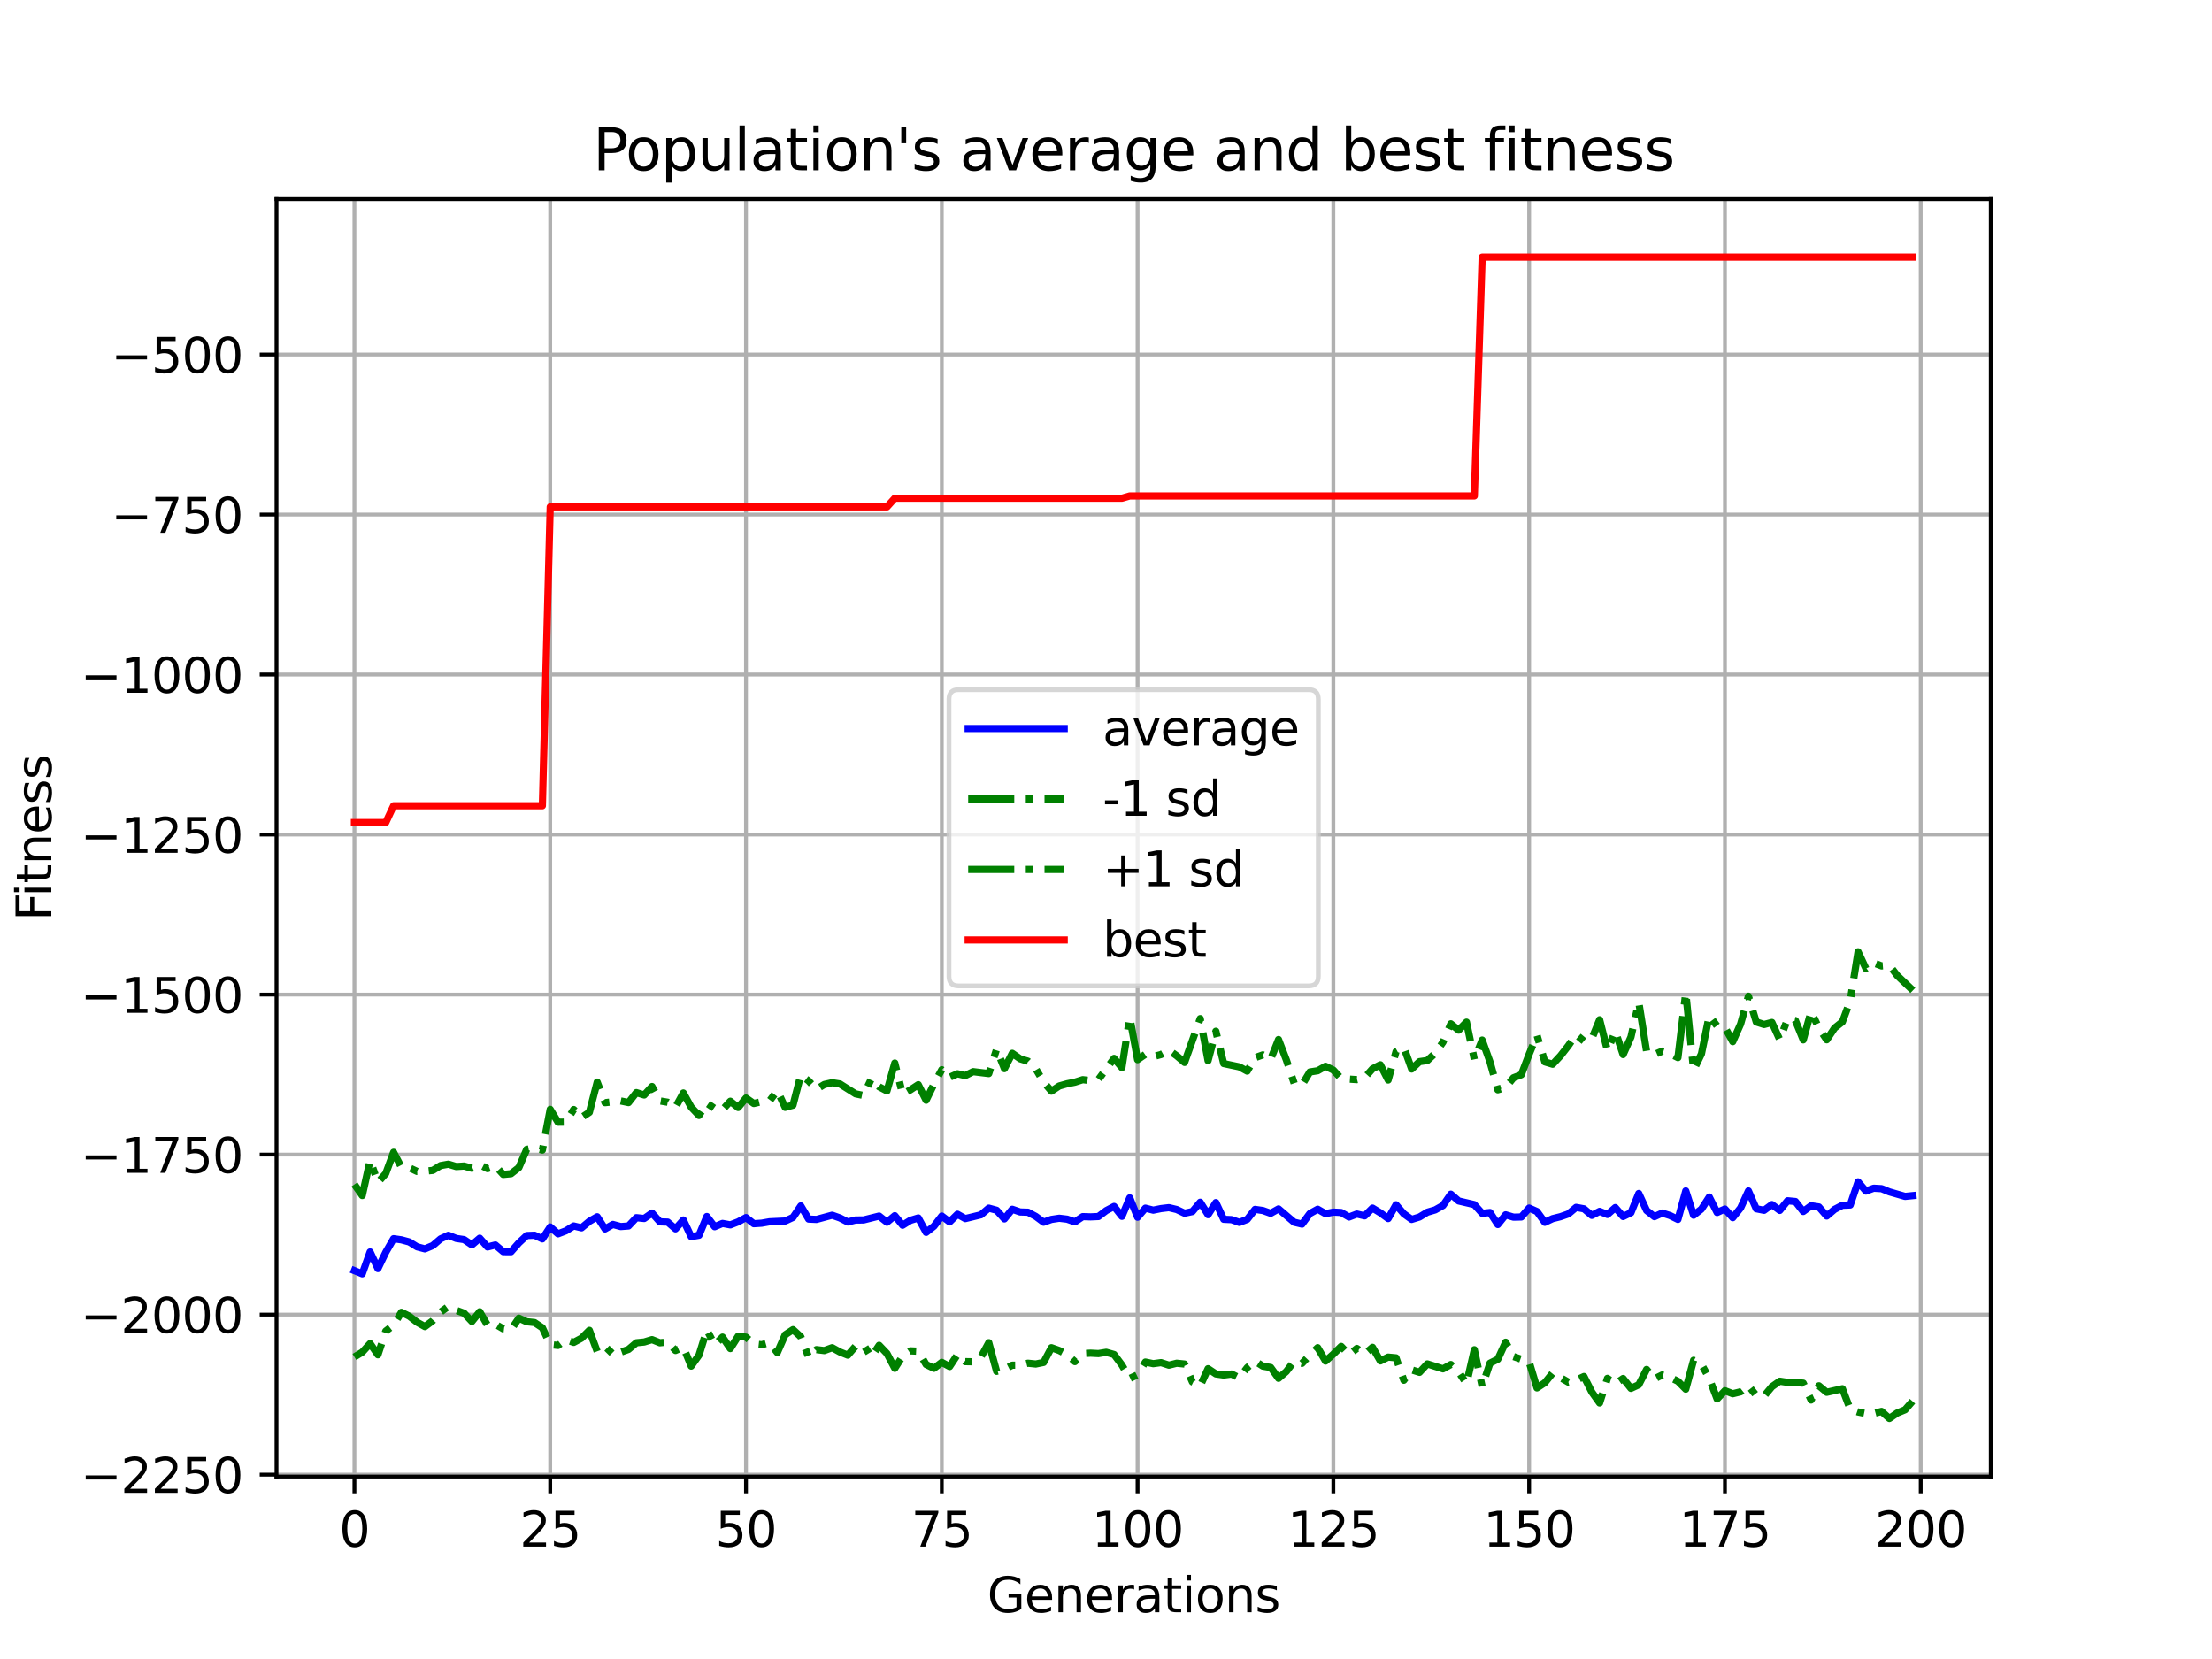<?xml version="1.0" encoding="utf-8" standalone="no"?>
<!DOCTYPE svg PUBLIC "-//W3C//DTD SVG 1.1//EN"
  "http://www.w3.org/Graphics/SVG/1.1/DTD/svg11.dtd">
<svg xmlns:xlink="http://www.w3.org/1999/xlink" width="460.8pt" height="345.6pt" viewBox="0 0 460.8 345.6" xmlns="http://www.w3.org/2000/svg" version="1.1">
 <defs>
  <style type="text/css">*{stroke-linejoin: round; stroke-linecap: butt}</style>
 </defs>
 <g id="figure_1">
  <g id="patch_1">
   <path d="M 0 345.6 
L 460.8 345.6 
L 460.8 0 
L 0 0 
z
" style="fill: #ffffff"/>
  </g>
  <g id="axes_1">
   <g id="patch_2">
    <path d="M 57.6 307.584 
L 414.72 307.584 
L 414.72 41.472 
L 57.6 41.472 
z
" style="fill: #ffffff"/>
   </g>
   <g id="matplotlib.axis_1">
    <g id="xtick_1">
     <g id="line2d_1">
      <path d="M 73.833 307.584 
L 73.833 41.472 
" clip-path="url(#pcb85014540)" style="fill: none; stroke: #b0b0b0; stroke-width: 0.8; stroke-linecap: square"/>
     </g>
     <g id="line2d_2">
      <defs>
       <path id="ma64a3f5273" d="M 0 0 
L 0 3.5 
" style="stroke: #000000; stroke-width: 0.8"/>
      </defs>
      <g>
       <use xlink:href="#ma64a3f5273" x="73.833" y="307.584" style="stroke: #000000; stroke-width: 0.8"/>
      </g>
     </g>
     <g id="text_1">
      <!-- 0 -->
      <g transform="translate(70.651 322.182) scale(0.1 -0.1)">
       <defs>
        <path id="DejaVuSans-30" d="M 2034 4250 
Q 1547 4250 1301 3770 
Q 1056 3291 1056 2328 
Q 1056 1369 1301 889 
Q 1547 409 2034 409 
Q 2525 409 2770 889 
Q 3016 1369 3016 2328 
Q 3016 3291 2770 3770 
Q 2525 4250 2034 4250 
z
M 2034 4750 
Q 2819 4750 3233 4129 
Q 3647 3509 3647 2328 
Q 3647 1150 3233 529 
Q 2819 -91 2034 -91 
Q 1250 -91 836 529 
Q 422 1150 422 2328 
Q 422 3509 836 4129 
Q 1250 4750 2034 4750 
z
" transform="scale(0.016)"/>
       </defs>
       <use xlink:href="#DejaVuSans-30"/>
      </g>
     </g>
    </g>
    <g id="xtick_2">
     <g id="line2d_3">
      <path d="M 114.618 307.584 
L 114.618 41.472 
" clip-path="url(#pcb85014540)" style="fill: none; stroke: #b0b0b0; stroke-width: 0.8; stroke-linecap: square"/>
     </g>
     <g id="line2d_4">
      <g>
       <use xlink:href="#ma64a3f5273" x="114.618" y="307.584" style="stroke: #000000; stroke-width: 0.8"/>
      </g>
     </g>
     <g id="text_2">
      <!-- 25 -->
      <g transform="translate(108.256 322.182) scale(0.1 -0.1)">
       <defs>
        <path id="DejaVuSans-32" d="M 1228 531 
L 3431 531 
L 3431 0 
L 469 0 
L 469 531 
Q 828 903 1448 1529 
Q 2069 2156 2228 2338 
Q 2531 2678 2651 2914 
Q 2772 3150 2772 3378 
Q 2772 3750 2511 3984 
Q 2250 4219 1831 4219 
Q 1534 4219 1204 4116 
Q 875 4013 500 3803 
L 500 4441 
Q 881 4594 1212 4672 
Q 1544 4750 1819 4750 
Q 2544 4750 2975 4387 
Q 3406 4025 3406 3419 
Q 3406 3131 3298 2873 
Q 3191 2616 2906 2266 
Q 2828 2175 2409 1742 
Q 1991 1309 1228 531 
z
" transform="scale(0.016)"/>
        <path id="DejaVuSans-35" d="M 691 4666 
L 3169 4666 
L 3169 4134 
L 1269 4134 
L 1269 2991 
Q 1406 3038 1543 3061 
Q 1681 3084 1819 3084 
Q 2600 3084 3056 2656 
Q 3513 2228 3513 1497 
Q 3513 744 3044 326 
Q 2575 -91 1722 -91 
Q 1428 -91 1123 -41 
Q 819 9 494 109 
L 494 744 
Q 775 591 1075 516 
Q 1375 441 1709 441 
Q 2250 441 2565 725 
Q 2881 1009 2881 1497 
Q 2881 1984 2565 2268 
Q 2250 2553 1709 2553 
Q 1456 2553 1204 2497 
Q 953 2441 691 2322 
L 691 4666 
z
" transform="scale(0.016)"/>
       </defs>
       <use xlink:href="#DejaVuSans-32"/>
       <use xlink:href="#DejaVuSans-35" x="63.623"/>
      </g>
     </g>
    </g>
    <g id="xtick_3">
     <g id="line2d_5">
      <path d="M 155.404 307.584 
L 155.404 41.472 
" clip-path="url(#pcb85014540)" style="fill: none; stroke: #b0b0b0; stroke-width: 0.8; stroke-linecap: square"/>
     </g>
     <g id="line2d_6">
      <g>
       <use xlink:href="#ma64a3f5273" x="155.404" y="307.584" style="stroke: #000000; stroke-width: 0.8"/>
      </g>
     </g>
     <g id="text_3">
      <!-- 50 -->
      <g transform="translate(149.042 322.182) scale(0.1 -0.1)">
       <use xlink:href="#DejaVuSans-35"/>
       <use xlink:href="#DejaVuSans-30" x="63.623"/>
      </g>
     </g>
    </g>
    <g id="xtick_4">
     <g id="line2d_7">
      <path d="M 196.19 307.584 
L 196.19 41.472 
" clip-path="url(#pcb85014540)" style="fill: none; stroke: #b0b0b0; stroke-width: 0.8; stroke-linecap: square"/>
     </g>
     <g id="line2d_8">
      <g>
       <use xlink:href="#ma64a3f5273" x="196.19" y="307.584" style="stroke: #000000; stroke-width: 0.8"/>
      </g>
     </g>
     <g id="text_4">
      <!-- 75 -->
      <g transform="translate(189.827 322.182) scale(0.1 -0.1)">
       <defs>
        <path id="DejaVuSans-37" d="M 525 4666 
L 3525 4666 
L 3525 4397 
L 1831 0 
L 1172 0 
L 2766 4134 
L 525 4134 
L 525 4666 
z
" transform="scale(0.016)"/>
       </defs>
       <use xlink:href="#DejaVuSans-37"/>
       <use xlink:href="#DejaVuSans-35" x="63.623"/>
      </g>
     </g>
    </g>
    <g id="xtick_5">
     <g id="line2d_9">
      <path d="M 236.976 307.584 
L 236.976 41.472 
" clip-path="url(#pcb85014540)" style="fill: none; stroke: #b0b0b0; stroke-width: 0.8; stroke-linecap: square"/>
     </g>
     <g id="line2d_10">
      <g>
       <use xlink:href="#ma64a3f5273" x="236.976" y="307.584" style="stroke: #000000; stroke-width: 0.8"/>
      </g>
     </g>
     <g id="text_5">
      <!-- 100 -->
      <g transform="translate(227.432 322.182) scale(0.1 -0.1)">
       <defs>
        <path id="DejaVuSans-31" d="M 794 531 
L 1825 531 
L 1825 4091 
L 703 3866 
L 703 4441 
L 1819 4666 
L 2450 4666 
L 2450 531 
L 3481 531 
L 3481 0 
L 794 0 
L 794 531 
z
" transform="scale(0.016)"/>
       </defs>
       <use xlink:href="#DejaVuSans-31"/>
       <use xlink:href="#DejaVuSans-30" x="63.623"/>
       <use xlink:href="#DejaVuSans-30" x="127.246"/>
      </g>
     </g>
    </g>
    <g id="xtick_6">
     <g id="line2d_11">
      <path d="M 277.761 307.584 
L 277.761 41.472 
" clip-path="url(#pcb85014540)" style="fill: none; stroke: #b0b0b0; stroke-width: 0.8; stroke-linecap: square"/>
     </g>
     <g id="line2d_12">
      <g>
       <use xlink:href="#ma64a3f5273" x="277.761" y="307.584" style="stroke: #000000; stroke-width: 0.8"/>
      </g>
     </g>
     <g id="text_6">
      <!-- 125 -->
      <g transform="translate(268.218 322.182) scale(0.1 -0.1)">
       <use xlink:href="#DejaVuSans-31"/>
       <use xlink:href="#DejaVuSans-32" x="63.623"/>
       <use xlink:href="#DejaVuSans-35" x="127.246"/>
      </g>
     </g>
    </g>
    <g id="xtick_7">
     <g id="line2d_13">
      <path d="M 318.547 307.584 
L 318.547 41.472 
" clip-path="url(#pcb85014540)" style="fill: none; stroke: #b0b0b0; stroke-width: 0.8; stroke-linecap: square"/>
     </g>
     <g id="line2d_14">
      <g>
       <use xlink:href="#ma64a3f5273" x="318.547" y="307.584" style="stroke: #000000; stroke-width: 0.8"/>
      </g>
     </g>
     <g id="text_7">
      <!-- 150 -->
      <g transform="translate(309.003 322.182) scale(0.1 -0.1)">
       <use xlink:href="#DejaVuSans-31"/>
       <use xlink:href="#DejaVuSans-35" x="63.623"/>
       <use xlink:href="#DejaVuSans-30" x="127.246"/>
      </g>
     </g>
    </g>
    <g id="xtick_8">
     <g id="line2d_15">
      <path d="M 359.333 307.584 
L 359.333 41.472 
" clip-path="url(#pcb85014540)" style="fill: none; stroke: #b0b0b0; stroke-width: 0.8; stroke-linecap: square"/>
     </g>
     <g id="line2d_16">
      <g>
       <use xlink:href="#ma64a3f5273" x="359.333" y="307.584" style="stroke: #000000; stroke-width: 0.8"/>
      </g>
     </g>
     <g id="text_8">
      <!-- 175 -->
      <g transform="translate(349.789 322.182) scale(0.1 -0.1)">
       <use xlink:href="#DejaVuSans-31"/>
       <use xlink:href="#DejaVuSans-37" x="63.623"/>
       <use xlink:href="#DejaVuSans-35" x="127.246"/>
      </g>
     </g>
    </g>
    <g id="xtick_9">
     <g id="line2d_17">
      <path d="M 400.119 307.584 
L 400.119 41.472 
" clip-path="url(#pcb85014540)" style="fill: none; stroke: #b0b0b0; stroke-width: 0.8; stroke-linecap: square"/>
     </g>
     <g id="line2d_18">
      <g>
       <use xlink:href="#ma64a3f5273" x="400.119" y="307.584" style="stroke: #000000; stroke-width: 0.8"/>
      </g>
     </g>
     <g id="text_9">
      <!-- 200 -->
      <g transform="translate(390.575 322.182) scale(0.1 -0.1)">
       <use xlink:href="#DejaVuSans-32"/>
       <use xlink:href="#DejaVuSans-30" x="63.623"/>
       <use xlink:href="#DejaVuSans-30" x="127.246"/>
      </g>
     </g>
    </g>
    <g id="text_10">
     <!-- Generations -->
     <g transform="translate(205.662 335.861) scale(0.1 -0.1)">
      <defs>
       <path id="DejaVuSans-47" d="M 3809 666 
L 3809 1919 
L 2778 1919 
L 2778 2438 
L 4434 2438 
L 4434 434 
Q 4069 175 3628 42 
Q 3188 -91 2688 -91 
Q 1594 -91 976 548 
Q 359 1188 359 2328 
Q 359 3472 976 4111 
Q 1594 4750 2688 4750 
Q 3144 4750 3555 4637 
Q 3966 4525 4313 4306 
L 4313 3634 
Q 3963 3931 3569 4081 
Q 3175 4231 2741 4231 
Q 1884 4231 1454 3753 
Q 1025 3275 1025 2328 
Q 1025 1384 1454 906 
Q 1884 428 2741 428 
Q 3075 428 3337 486 
Q 3600 544 3809 666 
z
" transform="scale(0.016)"/>
       <path id="DejaVuSans-65" d="M 3597 1894 
L 3597 1613 
L 953 1613 
Q 991 1019 1311 708 
Q 1631 397 2203 397 
Q 2534 397 2845 478 
Q 3156 559 3463 722 
L 3463 178 
Q 3153 47 2828 -22 
Q 2503 -91 2169 -91 
Q 1331 -91 842 396 
Q 353 884 353 1716 
Q 353 2575 817 3079 
Q 1281 3584 2069 3584 
Q 2775 3584 3186 3129 
Q 3597 2675 3597 1894 
z
M 3022 2063 
Q 3016 2534 2758 2815 
Q 2500 3097 2075 3097 
Q 1594 3097 1305 2825 
Q 1016 2553 972 2059 
L 3022 2063 
z
" transform="scale(0.016)"/>
       <path id="DejaVuSans-6e" d="M 3513 2113 
L 3513 0 
L 2938 0 
L 2938 2094 
Q 2938 2591 2744 2837 
Q 2550 3084 2163 3084 
Q 1697 3084 1428 2787 
Q 1159 2491 1159 1978 
L 1159 0 
L 581 0 
L 581 3500 
L 1159 3500 
L 1159 2956 
Q 1366 3272 1645 3428 
Q 1925 3584 2291 3584 
Q 2894 3584 3203 3211 
Q 3513 2838 3513 2113 
z
" transform="scale(0.016)"/>
       <path id="DejaVuSans-72" d="M 2631 2963 
Q 2534 3019 2420 3045 
Q 2306 3072 2169 3072 
Q 1681 3072 1420 2755 
Q 1159 2438 1159 1844 
L 1159 0 
L 581 0 
L 581 3500 
L 1159 3500 
L 1159 2956 
Q 1341 3275 1631 3429 
Q 1922 3584 2338 3584 
Q 2397 3584 2469 3576 
Q 2541 3569 2628 3553 
L 2631 2963 
z
" transform="scale(0.016)"/>
       <path id="DejaVuSans-61" d="M 2194 1759 
Q 1497 1759 1228 1600 
Q 959 1441 959 1056 
Q 959 750 1161 570 
Q 1363 391 1709 391 
Q 2188 391 2477 730 
Q 2766 1069 2766 1631 
L 2766 1759 
L 2194 1759 
z
M 3341 1997 
L 3341 0 
L 2766 0 
L 2766 531 
Q 2569 213 2275 61 
Q 1981 -91 1556 -91 
Q 1019 -91 701 211 
Q 384 513 384 1019 
Q 384 1609 779 1909 
Q 1175 2209 1959 2209 
L 2766 2209 
L 2766 2266 
Q 2766 2663 2505 2880 
Q 2244 3097 1772 3097 
Q 1472 3097 1187 3025 
Q 903 2953 641 2809 
L 641 3341 
Q 956 3463 1253 3523 
Q 1550 3584 1831 3584 
Q 2591 3584 2966 3190 
Q 3341 2797 3341 1997 
z
" transform="scale(0.016)"/>
       <path id="DejaVuSans-74" d="M 1172 4494 
L 1172 3500 
L 2356 3500 
L 2356 3053 
L 1172 3053 
L 1172 1153 
Q 1172 725 1289 603 
Q 1406 481 1766 481 
L 2356 481 
L 2356 0 
L 1766 0 
Q 1100 0 847 248 
Q 594 497 594 1153 
L 594 3053 
L 172 3053 
L 172 3500 
L 594 3500 
L 594 4494 
L 1172 4494 
z
" transform="scale(0.016)"/>
       <path id="DejaVuSans-69" d="M 603 3500 
L 1178 3500 
L 1178 0 
L 603 0 
L 603 3500 
z
M 603 4863 
L 1178 4863 
L 1178 4134 
L 603 4134 
L 603 4863 
z
" transform="scale(0.016)"/>
       <path id="DejaVuSans-6f" d="M 1959 3097 
Q 1497 3097 1228 2736 
Q 959 2375 959 1747 
Q 959 1119 1226 758 
Q 1494 397 1959 397 
Q 2419 397 2687 759 
Q 2956 1122 2956 1747 
Q 2956 2369 2687 2733 
Q 2419 3097 1959 3097 
z
M 1959 3584 
Q 2709 3584 3137 3096 
Q 3566 2609 3566 1747 
Q 3566 888 3137 398 
Q 2709 -91 1959 -91 
Q 1206 -91 779 398 
Q 353 888 353 1747 
Q 353 2609 779 3096 
Q 1206 3584 1959 3584 
z
" transform="scale(0.016)"/>
       <path id="DejaVuSans-73" d="M 2834 3397 
L 2834 2853 
Q 2591 2978 2328 3040 
Q 2066 3103 1784 3103 
Q 1356 3103 1142 2972 
Q 928 2841 928 2578 
Q 928 2378 1081 2264 
Q 1234 2150 1697 2047 
L 1894 2003 
Q 2506 1872 2764 1633 
Q 3022 1394 3022 966 
Q 3022 478 2636 193 
Q 2250 -91 1575 -91 
Q 1294 -91 989 -36 
Q 684 19 347 128 
L 347 722 
Q 666 556 975 473 
Q 1284 391 1588 391 
Q 1994 391 2212 530 
Q 2431 669 2431 922 
Q 2431 1156 2273 1281 
Q 2116 1406 1581 1522 
L 1381 1569 
Q 847 1681 609 1914 
Q 372 2147 372 2553 
Q 372 3047 722 3315 
Q 1072 3584 1716 3584 
Q 2034 3584 2315 3537 
Q 2597 3491 2834 3397 
z
" transform="scale(0.016)"/>
      </defs>
      <use xlink:href="#DejaVuSans-47"/>
      <use xlink:href="#DejaVuSans-65" x="77.49"/>
      <use xlink:href="#DejaVuSans-6e" x="139.014"/>
      <use xlink:href="#DejaVuSans-65" x="202.393"/>
      <use xlink:href="#DejaVuSans-72" x="263.916"/>
      <use xlink:href="#DejaVuSans-61" x="305.029"/>
      <use xlink:href="#DejaVuSans-74" x="366.309"/>
      <use xlink:href="#DejaVuSans-69" x="405.518"/>
      <use xlink:href="#DejaVuSans-6f" x="433.301"/>
      <use xlink:href="#DejaVuSans-6e" x="494.482"/>
      <use xlink:href="#DejaVuSans-73" x="557.861"/>
     </g>
    </g>
   </g>
   <g id="matplotlib.axis_2">
    <g id="ytick_1">
     <g id="line2d_19">
      <path d="M 57.6 307.189 
L 414.72 307.189 
" clip-path="url(#pcb85014540)" style="fill: none; stroke: #b0b0b0; stroke-width: 0.8; stroke-linecap: square"/>
     </g>
     <g id="line2d_20">
      <defs>
       <path id="mf04acfb5c8" d="M 0 0 
L -3.5 0 
" style="stroke: #000000; stroke-width: 0.8"/>
      </defs>
      <g>
       <use xlink:href="#mf04acfb5c8" x="57.6" y="307.189" style="stroke: #000000; stroke-width: 0.8"/>
      </g>
     </g>
     <g id="text_11">
      <!-- −2250 -->
      <g transform="translate(16.77 310.988) scale(0.1 -0.1)">
       <defs>
        <path id="DejaVuSans-2212" d="M 678 2272 
L 4684 2272 
L 4684 1741 
L 678 1741 
L 678 2272 
z
" transform="scale(0.016)"/>
       </defs>
       <use xlink:href="#DejaVuSans-2212"/>
       <use xlink:href="#DejaVuSans-32" x="83.789"/>
       <use xlink:href="#DejaVuSans-32" x="147.412"/>
       <use xlink:href="#DejaVuSans-35" x="211.035"/>
       <use xlink:href="#DejaVuSans-30" x="274.658"/>
      </g>
     </g>
    </g>
    <g id="ytick_2">
     <g id="line2d_21">
      <path d="M 57.6 273.856 
L 414.72 273.856 
" clip-path="url(#pcb85014540)" style="fill: none; stroke: #b0b0b0; stroke-width: 0.8; stroke-linecap: square"/>
     </g>
     <g id="line2d_22">
      <g>
       <use xlink:href="#mf04acfb5c8" x="57.6" y="273.856" style="stroke: #000000; stroke-width: 0.8"/>
      </g>
     </g>
     <g id="text_12">
      <!-- −2000 -->
      <g transform="translate(16.77 277.655) scale(0.1 -0.1)">
       <use xlink:href="#DejaVuSans-2212"/>
       <use xlink:href="#DejaVuSans-32" x="83.789"/>
       <use xlink:href="#DejaVuSans-30" x="147.412"/>
       <use xlink:href="#DejaVuSans-30" x="211.035"/>
       <use xlink:href="#DejaVuSans-30" x="274.658"/>
      </g>
     </g>
    </g>
    <g id="ytick_3">
     <g id="line2d_23">
      <path d="M 57.6 240.523 
L 414.72 240.523 
" clip-path="url(#pcb85014540)" style="fill: none; stroke: #b0b0b0; stroke-width: 0.8; stroke-linecap: square"/>
     </g>
     <g id="line2d_24">
      <g>
       <use xlink:href="#mf04acfb5c8" x="57.6" y="240.523" style="stroke: #000000; stroke-width: 0.8"/>
      </g>
     </g>
     <g id="text_13">
      <!-- −1750 -->
      <g transform="translate(16.77 244.322) scale(0.1 -0.1)">
       <use xlink:href="#DejaVuSans-2212"/>
       <use xlink:href="#DejaVuSans-31" x="83.789"/>
       <use xlink:href="#DejaVuSans-37" x="147.412"/>
       <use xlink:href="#DejaVuSans-35" x="211.035"/>
       <use xlink:href="#DejaVuSans-30" x="274.658"/>
      </g>
     </g>
    </g>
    <g id="ytick_4">
     <g id="line2d_25">
      <path d="M 57.6 207.19 
L 414.72 207.19 
" clip-path="url(#pcb85014540)" style="fill: none; stroke: #b0b0b0; stroke-width: 0.8; stroke-linecap: square"/>
     </g>
     <g id="line2d_26">
      <g>
       <use xlink:href="#mf04acfb5c8" x="57.6" y="207.19" style="stroke: #000000; stroke-width: 0.8"/>
      </g>
     </g>
     <g id="text_14">
      <!-- −1500 -->
      <g transform="translate(16.77 210.99) scale(0.1 -0.1)">
       <use xlink:href="#DejaVuSans-2212"/>
       <use xlink:href="#DejaVuSans-31" x="83.789"/>
       <use xlink:href="#DejaVuSans-35" x="147.412"/>
       <use xlink:href="#DejaVuSans-30" x="211.035"/>
       <use xlink:href="#DejaVuSans-30" x="274.658"/>
      </g>
     </g>
    </g>
    <g id="ytick_5">
     <g id="line2d_27">
      <path d="M 57.6 173.858 
L 414.72 173.858 
" clip-path="url(#pcb85014540)" style="fill: none; stroke: #b0b0b0; stroke-width: 0.8; stroke-linecap: square"/>
     </g>
     <g id="line2d_28">
      <g>
       <use xlink:href="#mf04acfb5c8" x="57.6" y="173.858" style="stroke: #000000; stroke-width: 0.8"/>
      </g>
     </g>
     <g id="text_15">
      <!-- −1250 -->
      <g transform="translate(16.77 177.657) scale(0.1 -0.1)">
       <use xlink:href="#DejaVuSans-2212"/>
       <use xlink:href="#DejaVuSans-31" x="83.789"/>
       <use xlink:href="#DejaVuSans-32" x="147.412"/>
       <use xlink:href="#DejaVuSans-35" x="211.035"/>
       <use xlink:href="#DejaVuSans-30" x="274.658"/>
      </g>
     </g>
    </g>
    <g id="ytick_6">
     <g id="line2d_29">
      <path d="M 57.6 140.525 
L 414.72 140.525 
" clip-path="url(#pcb85014540)" style="fill: none; stroke: #b0b0b0; stroke-width: 0.8; stroke-linecap: square"/>
     </g>
     <g id="line2d_30">
      <g>
       <use xlink:href="#mf04acfb5c8" x="57.6" y="140.525" style="stroke: #000000; stroke-width: 0.8"/>
      </g>
     </g>
     <g id="text_16">
      <!-- −1000 -->
      <g transform="translate(16.77 144.324) scale(0.1 -0.1)">
       <use xlink:href="#DejaVuSans-2212"/>
       <use xlink:href="#DejaVuSans-31" x="83.789"/>
       <use xlink:href="#DejaVuSans-30" x="147.412"/>
       <use xlink:href="#DejaVuSans-30" x="211.035"/>
       <use xlink:href="#DejaVuSans-30" x="274.658"/>
      </g>
     </g>
    </g>
    <g id="ytick_7">
     <g id="line2d_31">
      <path d="M 57.6 107.192 
L 414.72 107.192 
" clip-path="url(#pcb85014540)" style="fill: none; stroke: #b0b0b0; stroke-width: 0.8; stroke-linecap: square"/>
     </g>
     <g id="line2d_32">
      <g>
       <use xlink:href="#mf04acfb5c8" x="57.6" y="107.192" style="stroke: #000000; stroke-width: 0.8"/>
      </g>
     </g>
     <g id="text_17">
      <!-- −750 -->
      <g transform="translate(23.133 110.991) scale(0.1 -0.1)">
       <use xlink:href="#DejaVuSans-2212"/>
       <use xlink:href="#DejaVuSans-37" x="83.789"/>
       <use xlink:href="#DejaVuSans-35" x="147.412"/>
       <use xlink:href="#DejaVuSans-30" x="211.035"/>
      </g>
     </g>
    </g>
    <g id="ytick_8">
     <g id="line2d_33">
      <path d="M 57.6 73.859 
L 414.72 73.859 
" clip-path="url(#pcb85014540)" style="fill: none; stroke: #b0b0b0; stroke-width: 0.8; stroke-linecap: square"/>
     </g>
     <g id="line2d_34">
      <g>
       <use xlink:href="#mf04acfb5c8" x="57.6" y="73.859" style="stroke: #000000; stroke-width: 0.8"/>
      </g>
     </g>
     <g id="text_18">
      <!-- −500 -->
      <g transform="translate(23.133 77.659) scale(0.1 -0.1)">
       <use xlink:href="#DejaVuSans-2212"/>
       <use xlink:href="#DejaVuSans-35" x="83.789"/>
       <use xlink:href="#DejaVuSans-30" x="147.412"/>
       <use xlink:href="#DejaVuSans-30" x="211.035"/>
      </g>
     </g>
    </g>
    <g id="text_19">
     <!-- Fitness -->
     <g transform="translate(10.691 191.845) rotate(-90) scale(0.1 -0.1)">
      <defs>
       <path id="DejaVuSans-46" d="M 628 4666 
L 3309 4666 
L 3309 4134 
L 1259 4134 
L 1259 2759 
L 3109 2759 
L 3109 2228 
L 1259 2228 
L 1259 0 
L 628 0 
L 628 4666 
z
" transform="scale(0.016)"/>
      </defs>
      <use xlink:href="#DejaVuSans-46"/>
      <use xlink:href="#DejaVuSans-69" x="50.27"/>
      <use xlink:href="#DejaVuSans-74" x="78.053"/>
      <use xlink:href="#DejaVuSans-6e" x="117.262"/>
      <use xlink:href="#DejaVuSans-65" x="180.641"/>
      <use xlink:href="#DejaVuSans-73" x="242.164"/>
      <use xlink:href="#DejaVuSans-73" x="294.264"/>
     </g>
    </g>
   </g>
   <g id="line2d_35">
    <path d="M 73.833 264.705 
L 75.464 265.364 
L 77.096 260.807 
L 78.727 264.271 
L 80.358 260.878 
L 81.99 258.043 
L 83.621 258.281 
L 85.253 258.724 
L 86.884 259.736 
L 88.516 260.168 
L 90.147 259.477 
L 91.778 258.077 
L 93.41 257.332 
L 95.041 257.991 
L 96.673 258.234 
L 98.304 259.329 
L 99.936 257.941 
L 101.567 259.768 
L 103.198 259.356 
L 104.83 260.74 
L 106.461 260.757 
L 108.093 258.906 
L 109.724 257.385 
L 111.356 257.323 
L 112.987 258.09 
L 114.618 255.6 
L 116.25 257.029 
L 117.881 256.406 
L 119.513 255.389 
L 121.144 255.779 
L 122.776 254.424 
L 124.407 253.478 
L 126.038 256.009 
L 127.67 255.071 
L 129.301 255.514 
L 130.933 255.393 
L 132.564 253.666 
L 134.196 253.837 
L 135.827 252.705 
L 137.458 254.533 
L 139.09 254.585 
L 140.721 255.991 
L 142.353 254.153 
L 143.984 257.614 
L 145.616 257.33 
L 147.247 253.419 
L 148.879 255.55 
L 150.51 254.863 
L 152.141 255.167 
L 153.773 254.533 
L 155.404 253.647 
L 157.036 254.922 
L 158.667 254.813 
L 160.299 254.523 
L 163.561 254.37 
L 165.193 253.608 
L 166.824 251.213 
L 168.456 253.958 
L 170.087 254.032 
L 173.35 253.148 
L 174.981 253.728 
L 176.613 254.565 
L 178.244 254.149 
L 179.876 254.144 
L 183.139 253.327 
L 184.77 254.61 
L 186.401 253.248 
L 188.033 255.235 
L 189.664 254.219 
L 191.296 253.722 
L 192.927 256.727 
L 194.559 255.443 
L 196.19 253.322 
L 197.821 254.55 
L 199.453 252.947 
L 201.084 253.86 
L 204.347 253.065 
L 205.979 251.674 
L 207.61 252.118 
L 209.241 253.924 
L 210.873 251.911 
L 212.504 252.476 
L 214.136 252.525 
L 215.767 253.398 
L 217.399 254.611 
L 219.03 254.029 
L 220.661 253.783 
L 222.293 253.977 
L 223.924 254.543 
L 225.556 253.446 
L 227.187 253.498 
L 228.819 253.426 
L 230.45 252.19 
L 232.081 251.326 
L 233.713 253.387 
L 235.344 249.536 
L 236.976 253.57 
L 238.607 251.679 
L 240.239 252.099 
L 241.87 251.768 
L 243.501 251.575 
L 245.133 251.966 
L 246.764 252.739 
L 248.396 252.389 
L 250.027 250.448 
L 251.659 253.043 
L 253.29 250.52 
L 254.921 254.002 
L 256.553 254.076 
L 258.184 254.65 
L 259.816 254.021 
L 261.447 251.939 
L 263.079 252.173 
L 264.71 252.757 
L 266.341 251.838 
L 269.604 254.616 
L 271.236 255.006 
L 272.867 252.803 
L 274.499 251.901 
L 276.13 252.834 
L 277.761 252.503 
L 279.393 252.584 
L 281.024 253.529 
L 282.656 252.906 
L 284.287 253.288 
L 285.919 251.663 
L 287.55 252.659 
L 289.181 253.849 
L 290.813 250.974 
L 292.444 252.86 
L 294.076 254.029 
L 295.707 253.521 
L 297.339 252.527 
L 298.97 252.046 
L 300.601 251.127 
L 302.233 248.77 
L 303.864 250.183 
L 307.127 250.944 
L 308.759 252.762 
L 310.39 252.59 
L 312.021 255.089 
L 313.653 253.068 
L 315.284 253.556 
L 316.916 253.521 
L 318.547 251.66 
L 320.179 252.386 
L 321.81 254.631 
L 323.441 253.867 
L 325.073 253.46 
L 326.704 252.89 
L 328.336 251.516 
L 329.967 251.821 
L 331.599 253.189 
L 333.23 252.347 
L 334.862 253 
L 336.493 251.562 
L 338.124 253.428 
L 339.756 252.63 
L 341.387 248.624 
L 343.019 252.167 
L 344.65 253.456 
L 346.282 252.701 
L 347.913 253.227 
L 349.544 254.03 
L 351.176 248.089 
L 352.807 253.154 
L 354.439 251.878 
L 356.07 249.359 
L 357.702 252.587 
L 359.333 251.863 
L 360.964 253.669 
L 362.596 251.636 
L 364.227 248.093 
L 365.859 251.805 
L 367.49 252.13 
L 369.122 250.935 
L 370.753 252.153 
L 372.384 250.142 
L 374.016 250.296 
L 375.647 252.378 
L 377.279 251.182 
L 378.91 251.431 
L 380.542 253.323 
L 382.173 251.934 
L 383.804 251.083 
L 385.436 251.018 
L 387.067 246.204 
L 388.699 248.125 
L 390.33 247.526 
L 391.962 247.621 
L 393.593 248.287 
L 396.856 249.232 
L 398.487 249.068 
L 398.487 249.068 
" clip-path="url(#pcb85014540)" style="fill: none; stroke: #0000ff; stroke-width: 1.5; stroke-linecap: square"/>
   </g>
   <g id="line2d_36">
    <path d="M 73.833 282.674 
L 75.464 281.677 
L 77.096 279.89 
L 78.727 282.225 
L 80.358 277.291 
L 81.99 276.046 
L 83.621 273.379 
L 85.253 274.186 
L 86.884 275.444 
L 88.516 276.355 
L 90.147 275.138 
L 91.778 273.342 
L 93.41 272.142 
L 95.041 272.967 
L 96.673 273.561 
L 98.304 275.288 
L 99.936 273.263 
L 101.567 276.09 
L 103.198 275.859 
L 104.83 276.819 
L 106.461 277.011 
L 108.093 274.592 
L 109.724 275.341 
L 111.356 275.51 
L 112.987 276.598 
L 114.618 280.102 
L 116.25 280.284 
L 117.881 279.06 
L 119.513 279.647 
L 121.144 278.766 
L 122.776 277.134 
L 124.407 281.535 
L 126.038 282.311 
L 127.67 280.646 
L 129.301 281.682 
L 130.933 281.099 
L 132.564 279.724 
L 134.196 279.565 
L 135.827 279.067 
L 137.458 279.726 
L 139.09 279.554 
L 140.721 281.325 
L 142.353 280.62 
L 143.984 284.581 
L 145.616 282.292 
L 147.247 277.038 
L 148.879 280.174 
L 150.51 278.541 
L 152.141 280.927 
L 153.773 278.354 
L 155.404 278.551 
L 157.036 279.965 
L 158.667 280.138 
L 160.299 279.687 
L 161.93 281.766 
L 163.561 278.058 
L 165.193 276.985 
L 166.824 278.479 
L 168.456 282.735 
L 170.087 281.147 
L 171.719 281.346 
L 173.35 280.748 
L 174.981 281.645 
L 176.613 282.3 
L 178.244 280.425 
L 179.876 280.08 
L 181.507 282.695 
L 183.139 280.254 
L 184.77 281.963 
L 186.401 285.047 
L 188.033 282.496 
L 189.664 281.404 
L 191.296 281.484 
L 192.927 284.252 
L 194.559 285.046 
L 196.19 283.803 
L 197.821 284.678 
L 199.453 282.204 
L 201.084 283.655 
L 202.716 283.684 
L 204.347 282.72 
L 205.979 279.702 
L 207.61 285.672 
L 209.241 285.229 
L 210.873 284.397 
L 212.504 284.387 
L 214.136 283.982 
L 215.767 284.149 
L 217.399 283.818 
L 219.03 280.75 
L 220.661 281.336 
L 222.293 282.187 
L 223.924 283.65 
L 225.556 281.975 
L 227.187 281.886 
L 228.819 281.971 
L 230.45 281.706 
L 232.081 282.168 
L 233.713 284.36 
L 235.344 287.162 
L 236.976 286.395 
L 238.607 283.736 
L 240.239 284.078 
L 241.87 283.857 
L 243.501 284.389 
L 245.133 283.985 
L 246.764 284.156 
L 248.396 287.879 
L 250.027 288.702 
L 251.659 285.127 
L 253.29 286.212 
L 254.921 286.441 
L 256.553 286.233 
L 258.184 287.049 
L 259.816 284.907 
L 261.447 283.54 
L 263.079 284.595 
L 264.71 284.872 
L 266.341 287.122 
L 267.973 285.706 
L 269.604 283.553 
L 271.236 284.007 
L 272.867 282.294 
L 274.499 280.746 
L 276.13 283.539 
L 277.761 282.085 
L 279.393 280.478 
L 281.024 282.22 
L 282.656 280.906 
L 284.287 282.08 
L 285.919 280.67 
L 287.55 283.504 
L 289.181 282.709 
L 290.813 282.856 
L 292.444 287.528 
L 294.076 285.363 
L 295.707 285.88 
L 297.339 284.128 
L 300.601 285.153 
L 302.233 284.259 
L 303.864 285.773 
L 305.496 288.257 
L 307.127 281.168 
L 308.759 288.86 
L 310.39 283.973 
L 312.021 283.151 
L 313.653 279.608 
L 315.284 282.593 
L 318.547 283.72 
L 320.179 289.128 
L 321.81 288.056 
L 323.441 286.034 
L 326.704 287.922 
L 328.336 287.513 
L 329.967 286.754 
L 331.599 289.983 
L 333.23 292.267 
L 334.862 287.136 
L 336.493 288.289 
L 338.124 287.165 
L 339.756 289.225 
L 341.387 288.462 
L 343.019 285.282 
L 344.65 287.242 
L 346.282 286.428 
L 347.913 286.936 
L 349.544 287.74 
L 351.176 289.39 
L 352.807 283.369 
L 354.439 284.213 
L 356.07 287.145 
L 357.702 291.423 
L 359.333 289.715 
L 360.964 290.342 
L 362.596 289.941 
L 364.227 288.656 
L 365.859 290.709 
L 367.49 290.837 
L 369.122 288.872 
L 370.753 287.724 
L 372.384 287.972 
L 374.016 287.991 
L 375.647 288.133 
L 377.279 291.649 
L 378.91 288.685 
L 380.542 290.043 
L 383.804 289.298 
L 385.436 293.588 
L 387.067 294.138 
L 388.699 294.478 
L 390.33 294.46 
L 391.962 294.025 
L 393.593 295.488 
L 395.224 294.354 
L 396.856 293.685 
L 398.487 291.814 
L 398.487 291.814 
" clip-path="url(#pcb85014540)" style="fill: none; stroke-dasharray: 9.6,2.4,1.5,2.4; stroke-dashoffset: 0; stroke: #008000; stroke-width: 1.5"/>
   </g>
   <g id="line2d_37">
    <path d="M 73.833 246.735 
L 75.464 249.05 
L 77.096 241.724 
L 78.727 246.317 
L 80.358 244.466 
L 81.99 240.041 
L 83.621 243.183 
L 85.253 243.262 
L 86.884 244.029 
L 88.516 243.98 
L 90.147 243.816 
L 91.778 242.812 
L 93.41 242.522 
L 95.041 243.015 
L 96.673 242.908 
L 98.304 243.371 
L 99.936 242.619 
L 101.567 243.446 
L 103.198 242.853 
L 104.83 244.661 
L 106.461 244.504 
L 108.093 243.219 
L 109.724 239.428 
L 111.356 239.136 
L 112.987 239.581 
L 114.618 231.099 
L 116.25 233.775 
L 117.881 233.752 
L 119.513 231.131 
L 121.144 232.792 
L 122.776 231.714 
L 124.407 225.422 
L 126.038 229.708 
L 129.301 229.347 
L 130.933 229.687 
L 132.564 227.609 
L 134.196 228.109 
L 135.827 226.342 
L 137.458 229.34 
L 139.09 229.616 
L 140.721 230.657 
L 142.353 227.686 
L 143.984 230.646 
L 145.616 232.368 
L 147.247 229.8 
L 148.879 230.926 
L 150.51 231.185 
L 152.141 229.407 
L 153.773 230.712 
L 155.404 228.743 
L 157.036 229.88 
L 158.667 229.488 
L 160.299 229.358 
L 161.93 227.203 
L 163.561 230.683 
L 165.193 230.23 
L 166.824 223.946 
L 168.456 225.181 
L 170.087 226.918 
L 171.719 225.917 
L 173.35 225.548 
L 174.981 225.811 
L 178.244 227.872 
L 179.876 228.208 
L 181.507 224.759 
L 183.139 226.4 
L 184.77 227.258 
L 186.401 221.449 
L 188.033 227.973 
L 189.664 227.033 
L 191.296 225.961 
L 192.927 229.202 
L 194.559 225.841 
L 196.19 222.841 
L 197.821 224.422 
L 199.453 223.689 
L 201.084 224.065 
L 202.716 223.247 
L 205.979 223.645 
L 207.61 218.564 
L 209.241 222.62 
L 210.873 219.425 
L 212.504 220.566 
L 214.136 221.069 
L 215.767 222.648 
L 217.399 225.404 
L 219.03 227.307 
L 220.661 226.23 
L 222.293 225.768 
L 223.924 225.437 
L 225.556 224.916 
L 227.187 225.111 
L 228.819 224.882 
L 232.081 220.484 
L 233.713 222.414 
L 235.344 211.909 
L 236.976 220.745 
L 238.607 219.623 
L 240.239 220.12 
L 241.87 219.679 
L 243.501 218.761 
L 245.133 219.946 
L 246.764 221.323 
L 250.027 212.195 
L 251.659 220.96 
L 253.29 214.827 
L 254.921 221.562 
L 258.184 222.25 
L 259.816 223.135 
L 261.447 220.338 
L 263.079 219.752 
L 264.71 220.642 
L 266.341 216.554 
L 267.973 220.814 
L 269.604 225.679 
L 271.236 226.006 
L 272.867 223.313 
L 274.499 223.056 
L 276.13 222.129 
L 277.761 222.92 
L 279.393 224.69 
L 282.656 224.906 
L 284.287 224.497 
L 285.919 222.656 
L 287.55 221.814 
L 289.181 224.988 
L 290.813 219.092 
L 292.444 218.191 
L 294.076 222.695 
L 295.707 221.162 
L 297.339 220.926 
L 298.97 219.414 
L 300.601 217.102 
L 302.233 213.281 
L 303.864 214.593 
L 305.496 212.934 
L 307.127 220.721 
L 308.759 216.663 
L 310.39 221.207 
L 312.021 227.026 
L 313.653 226.528 
L 315.284 224.519 
L 316.916 223.885 
L 318.547 219.6 
L 320.179 215.644 
L 321.81 221.205 
L 323.441 221.7 
L 325.073 219.949 
L 326.704 217.858 
L 328.336 215.519 
L 329.967 216.888 
L 331.599 216.394 
L 333.23 212.427 
L 334.862 218.863 
L 336.493 214.835 
L 338.124 219.691 
L 339.756 216.035 
L 341.387 208.786 
L 343.019 219.052 
L 344.65 219.671 
L 346.282 218.974 
L 347.913 219.517 
L 349.544 220.32 
L 351.176 206.787 
L 352.807 222.938 
L 354.439 219.543 
L 356.07 211.573 
L 357.702 213.75 
L 359.333 214.012 
L 360.964 216.996 
L 362.596 213.331 
L 364.227 207.53 
L 365.859 212.9 
L 367.49 213.423 
L 369.122 212.999 
L 370.753 216.582 
L 372.384 212.312 
L 374.016 212.6 
L 375.647 216.623 
L 377.279 210.716 
L 378.91 214.177 
L 380.542 216.603 
L 382.173 214.164 
L 383.804 212.867 
L 385.436 208.449 
L 387.067 198.27 
L 388.699 201.771 
L 390.33 200.593 
L 391.962 201.218 
L 393.593 201.087 
L 395.224 203.217 
L 398.487 206.321 
L 398.487 206.321 
" clip-path="url(#pcb85014540)" style="fill: none; stroke-dasharray: 9.6,2.4,1.5,2.4; stroke-dashoffset: 0; stroke: #008000; stroke-width: 1.5"/>
   </g>
   <g id="line2d_38">
    <path d="M 73.833 171.353 
L 80.358 171.353 
L 81.99 167.857 
L 112.987 167.857 
L 114.618 105.596 
L 184.77 105.596 
L 186.401 103.787 
L 233.713 103.787 
L 235.344 103.316 
L 307.127 103.316 
L 308.759 53.568 
L 398.487 53.568 
L 398.487 53.568 
" clip-path="url(#pcb85014540)" style="fill: none; stroke: #ff0000; stroke-width: 1.5; stroke-linecap: square"/>
   </g>
   <g id="patch_3">
    <path d="M 57.6 307.584 
L 57.6 41.472 
" style="fill: none; stroke: #000000; stroke-width: 0.8; stroke-linejoin: miter; stroke-linecap: square"/>
   </g>
   <g id="patch_4">
    <path d="M 414.72 307.584 
L 414.72 41.472 
" style="fill: none; stroke: #000000; stroke-width: 0.8; stroke-linejoin: miter; stroke-linecap: square"/>
   </g>
   <g id="patch_5">
    <path d="M 57.6 307.584 
L 414.72 307.584 
" style="fill: none; stroke: #000000; stroke-width: 0.8; stroke-linejoin: miter; stroke-linecap: square"/>
   </g>
   <g id="patch_6">
    <path d="M 57.6 41.472 
L 414.72 41.472 
" style="fill: none; stroke: #000000; stroke-width: 0.8; stroke-linejoin: miter; stroke-linecap: square"/>
   </g>
   <g id="text_20">
    <!-- Population's average and best fitness -->
    <g transform="translate(123.53 35.472) scale(0.12 -0.12)">
     <defs>
      <path id="DejaVuSans-50" d="M 1259 4147 
L 1259 2394 
L 2053 2394 
Q 2494 2394 2734 2622 
Q 2975 2850 2975 3272 
Q 2975 3691 2734 3919 
Q 2494 4147 2053 4147 
L 1259 4147 
z
M 628 4666 
L 2053 4666 
Q 2838 4666 3239 4311 
Q 3641 3956 3641 3272 
Q 3641 2581 3239 2228 
Q 2838 1875 2053 1875 
L 1259 1875 
L 1259 0 
L 628 0 
L 628 4666 
z
" transform="scale(0.016)"/>
      <path id="DejaVuSans-70" d="M 1159 525 
L 1159 -1331 
L 581 -1331 
L 581 3500 
L 1159 3500 
L 1159 2969 
Q 1341 3281 1617 3432 
Q 1894 3584 2278 3584 
Q 2916 3584 3314 3078 
Q 3713 2572 3713 1747 
Q 3713 922 3314 415 
Q 2916 -91 2278 -91 
Q 1894 -91 1617 61 
Q 1341 213 1159 525 
z
M 3116 1747 
Q 3116 2381 2855 2742 
Q 2594 3103 2138 3103 
Q 1681 3103 1420 2742 
Q 1159 2381 1159 1747 
Q 1159 1113 1420 752 
Q 1681 391 2138 391 
Q 2594 391 2855 752 
Q 3116 1113 3116 1747 
z
" transform="scale(0.016)"/>
      <path id="DejaVuSans-75" d="M 544 1381 
L 544 3500 
L 1119 3500 
L 1119 1403 
Q 1119 906 1312 657 
Q 1506 409 1894 409 
Q 2359 409 2629 706 
Q 2900 1003 2900 1516 
L 2900 3500 
L 3475 3500 
L 3475 0 
L 2900 0 
L 2900 538 
Q 2691 219 2414 64 
Q 2138 -91 1772 -91 
Q 1169 -91 856 284 
Q 544 659 544 1381 
z
M 1991 3584 
L 1991 3584 
z
" transform="scale(0.016)"/>
      <path id="DejaVuSans-6c" d="M 603 4863 
L 1178 4863 
L 1178 0 
L 603 0 
L 603 4863 
z
" transform="scale(0.016)"/>
      <path id="DejaVuSans-27" d="M 1147 4666 
L 1147 2931 
L 616 2931 
L 616 4666 
L 1147 4666 
z
" transform="scale(0.016)"/>
      <path id="DejaVuSans-20" transform="scale(0.016)"/>
      <path id="DejaVuSans-76" d="M 191 3500 
L 800 3500 
L 1894 563 
L 2988 3500 
L 3597 3500 
L 2284 0 
L 1503 0 
L 191 3500 
z
" transform="scale(0.016)"/>
      <path id="DejaVuSans-67" d="M 2906 1791 
Q 2906 2416 2648 2759 
Q 2391 3103 1925 3103 
Q 1463 3103 1205 2759 
Q 947 2416 947 1791 
Q 947 1169 1205 825 
Q 1463 481 1925 481 
Q 2391 481 2648 825 
Q 2906 1169 2906 1791 
z
M 3481 434 
Q 3481 -459 3084 -895 
Q 2688 -1331 1869 -1331 
Q 1566 -1331 1297 -1286 
Q 1028 -1241 775 -1147 
L 775 -588 
Q 1028 -725 1275 -790 
Q 1522 -856 1778 -856 
Q 2344 -856 2625 -561 
Q 2906 -266 2906 331 
L 2906 616 
Q 2728 306 2450 153 
Q 2172 0 1784 0 
Q 1141 0 747 490 
Q 353 981 353 1791 
Q 353 2603 747 3093 
Q 1141 3584 1784 3584 
Q 2172 3584 2450 3431 
Q 2728 3278 2906 2969 
L 2906 3500 
L 3481 3500 
L 3481 434 
z
" transform="scale(0.016)"/>
      <path id="DejaVuSans-64" d="M 2906 2969 
L 2906 4863 
L 3481 4863 
L 3481 0 
L 2906 0 
L 2906 525 
Q 2725 213 2448 61 
Q 2172 -91 1784 -91 
Q 1150 -91 751 415 
Q 353 922 353 1747 
Q 353 2572 751 3078 
Q 1150 3584 1784 3584 
Q 2172 3584 2448 3432 
Q 2725 3281 2906 2969 
z
M 947 1747 
Q 947 1113 1208 752 
Q 1469 391 1925 391 
Q 2381 391 2643 752 
Q 2906 1113 2906 1747 
Q 2906 2381 2643 2742 
Q 2381 3103 1925 3103 
Q 1469 3103 1208 2742 
Q 947 2381 947 1747 
z
" transform="scale(0.016)"/>
      <path id="DejaVuSans-62" d="M 3116 1747 
Q 3116 2381 2855 2742 
Q 2594 3103 2138 3103 
Q 1681 3103 1420 2742 
Q 1159 2381 1159 1747 
Q 1159 1113 1420 752 
Q 1681 391 2138 391 
Q 2594 391 2855 752 
Q 3116 1113 3116 1747 
z
M 1159 2969 
Q 1341 3281 1617 3432 
Q 1894 3584 2278 3584 
Q 2916 3584 3314 3078 
Q 3713 2572 3713 1747 
Q 3713 922 3314 415 
Q 2916 -91 2278 -91 
Q 1894 -91 1617 61 
Q 1341 213 1159 525 
L 1159 0 
L 581 0 
L 581 4863 
L 1159 4863 
L 1159 2969 
z
" transform="scale(0.016)"/>
      <path id="DejaVuSans-66" d="M 2375 4863 
L 2375 4384 
L 1825 4384 
Q 1516 4384 1395 4259 
Q 1275 4134 1275 3809 
L 1275 3500 
L 2222 3500 
L 2222 3053 
L 1275 3053 
L 1275 0 
L 697 0 
L 697 3053 
L 147 3053 
L 147 3500 
L 697 3500 
L 697 3744 
Q 697 4328 969 4595 
Q 1241 4863 1831 4863 
L 2375 4863 
z
" transform="scale(0.016)"/>
     </defs>
     <use xlink:href="#DejaVuSans-50"/>
     <use xlink:href="#DejaVuSans-6f" x="56.678"/>
     <use xlink:href="#DejaVuSans-70" x="117.859"/>
     <use xlink:href="#DejaVuSans-75" x="181.336"/>
     <use xlink:href="#DejaVuSans-6c" x="244.715"/>
     <use xlink:href="#DejaVuSans-61" x="272.498"/>
     <use xlink:href="#DejaVuSans-74" x="333.777"/>
     <use xlink:href="#DejaVuSans-69" x="372.986"/>
     <use xlink:href="#DejaVuSans-6f" x="400.77"/>
     <use xlink:href="#DejaVuSans-6e" x="461.951"/>
     <use xlink:href="#DejaVuSans-27" x="525.33"/>
     <use xlink:href="#DejaVuSans-73" x="552.82"/>
     <use xlink:href="#DejaVuSans-20" x="604.92"/>
     <use xlink:href="#DejaVuSans-61" x="636.707"/>
     <use xlink:href="#DejaVuSans-76" x="697.986"/>
     <use xlink:href="#DejaVuSans-65" x="757.166"/>
     <use xlink:href="#DejaVuSans-72" x="818.689"/>
     <use xlink:href="#DejaVuSans-61" x="859.803"/>
     <use xlink:href="#DejaVuSans-67" x="921.082"/>
     <use xlink:href="#DejaVuSans-65" x="984.559"/>
     <use xlink:href="#DejaVuSans-20" x="1046.082"/>
     <use xlink:href="#DejaVuSans-61" x="1077.869"/>
     <use xlink:href="#DejaVuSans-6e" x="1139.148"/>
     <use xlink:href="#DejaVuSans-64" x="1202.527"/>
     <use xlink:href="#DejaVuSans-20" x="1266.004"/>
     <use xlink:href="#DejaVuSans-62" x="1297.791"/>
     <use xlink:href="#DejaVuSans-65" x="1361.268"/>
     <use xlink:href="#DejaVuSans-73" x="1422.791"/>
     <use xlink:href="#DejaVuSans-74" x="1474.891"/>
     <use xlink:href="#DejaVuSans-20" x="1514.1"/>
     <use xlink:href="#DejaVuSans-66" x="1545.887"/>
     <use xlink:href="#DejaVuSans-69" x="1581.092"/>
     <use xlink:href="#DejaVuSans-74" x="1608.875"/>
     <use xlink:href="#DejaVuSans-6e" x="1648.084"/>
     <use xlink:href="#DejaVuSans-65" x="1711.463"/>
     <use xlink:href="#DejaVuSans-73" x="1772.986"/>
     <use xlink:href="#DejaVuSans-73" x="1825.086"/>
    </g>
   </g>
   <g id="legend_1">
    <g id="patch_7">
     <path d="M 199.69 205.384 
L 272.63 205.384 
Q 274.63 205.384 274.63 203.384 
L 274.63 145.672 
Q 274.63 143.672 272.63 143.672 
L 199.69 143.672 
Q 197.69 143.672 197.69 145.672 
L 197.69 203.384 
Q 197.69 205.384 199.69 205.384 
z
" style="fill: #ffffff; opacity: 0.8; stroke: #cccccc; stroke-linejoin: miter"/>
    </g>
    <g id="line2d_39">
     <path d="M 201.69 151.77 
L 211.69 151.77 
L 221.69 151.77 
" style="fill: none; stroke: #0000ff; stroke-width: 1.5; stroke-linecap: square"/>
    </g>
    <g id="text_21">
     <!-- average -->
     <g transform="translate(229.69 155.27) scale(0.1 -0.1)">
      <use xlink:href="#DejaVuSans-61"/>
      <use xlink:href="#DejaVuSans-76" x="61.279"/>
      <use xlink:href="#DejaVuSans-65" x="120.459"/>
      <use xlink:href="#DejaVuSans-72" x="181.982"/>
      <use xlink:href="#DejaVuSans-61" x="223.096"/>
      <use xlink:href="#DejaVuSans-67" x="284.375"/>
      <use xlink:href="#DejaVuSans-65" x="347.852"/>
     </g>
    </g>
    <g id="line2d_40">
     <path d="M 201.69 166.448 
L 211.69 166.448 
L 221.69 166.448 
" style="fill: none; stroke-dasharray: 9.6,2.4,1.5,2.4; stroke-dashoffset: 0; stroke: #008000; stroke-width: 1.5"/>
    </g>
    <g id="text_22">
     <!-- -1 sd -->
     <g transform="translate(229.69 169.948) scale(0.1 -0.1)">
      <defs>
       <path id="DejaVuSans-2d" d="M 313 2009 
L 1997 2009 
L 1997 1497 
L 313 1497 
L 313 2009 
z
" transform="scale(0.016)"/>
      </defs>
      <use xlink:href="#DejaVuSans-2d"/>
      <use xlink:href="#DejaVuSans-31" x="36.084"/>
      <use xlink:href="#DejaVuSans-20" x="99.707"/>
      <use xlink:href="#DejaVuSans-73" x="131.494"/>
      <use xlink:href="#DejaVuSans-64" x="183.594"/>
     </g>
    </g>
    <g id="line2d_41">
     <path d="M 201.69 181.126 
L 211.69 181.126 
L 221.69 181.126 
" style="fill: none; stroke-dasharray: 9.6,2.4,1.5,2.4; stroke-dashoffset: 0; stroke: #008000; stroke-width: 1.5"/>
    </g>
    <g id="text_23">
     <!-- +1 sd -->
     <g transform="translate(229.69 184.626) scale(0.1 -0.1)">
      <defs>
       <path id="DejaVuSans-2b" d="M 2944 4013 
L 2944 2272 
L 4684 2272 
L 4684 1741 
L 2944 1741 
L 2944 0 
L 2419 0 
L 2419 1741 
L 678 1741 
L 678 2272 
L 2419 2272 
L 2419 4013 
L 2944 4013 
z
" transform="scale(0.016)"/>
      </defs>
      <use xlink:href="#DejaVuSans-2b"/>
      <use xlink:href="#DejaVuSans-31" x="83.789"/>
      <use xlink:href="#DejaVuSans-20" x="147.412"/>
      <use xlink:href="#DejaVuSans-73" x="179.199"/>
      <use xlink:href="#DejaVuSans-64" x="231.299"/>
     </g>
    </g>
    <g id="line2d_42">
     <path d="M 201.69 195.805 
L 211.69 195.805 
L 221.69 195.805 
" style="fill: none; stroke: #ff0000; stroke-width: 1.5; stroke-linecap: square"/>
    </g>
    <g id="text_24">
     <!-- best -->
     <g transform="translate(229.69 199.305) scale(0.1 -0.1)">
      <use xlink:href="#DejaVuSans-62"/>
      <use xlink:href="#DejaVuSans-65" x="63.477"/>
      <use xlink:href="#DejaVuSans-73" x="125"/>
      <use xlink:href="#DejaVuSans-74" x="177.1"/>
     </g>
    </g>
   </g>
  </g>
 </g>
 <defs>
  <clipPath id="pcb85014540">
   <rect x="57.6" y="41.472" width="357.12" height="266.112"/>
  </clipPath>
 </defs>
</svg>
